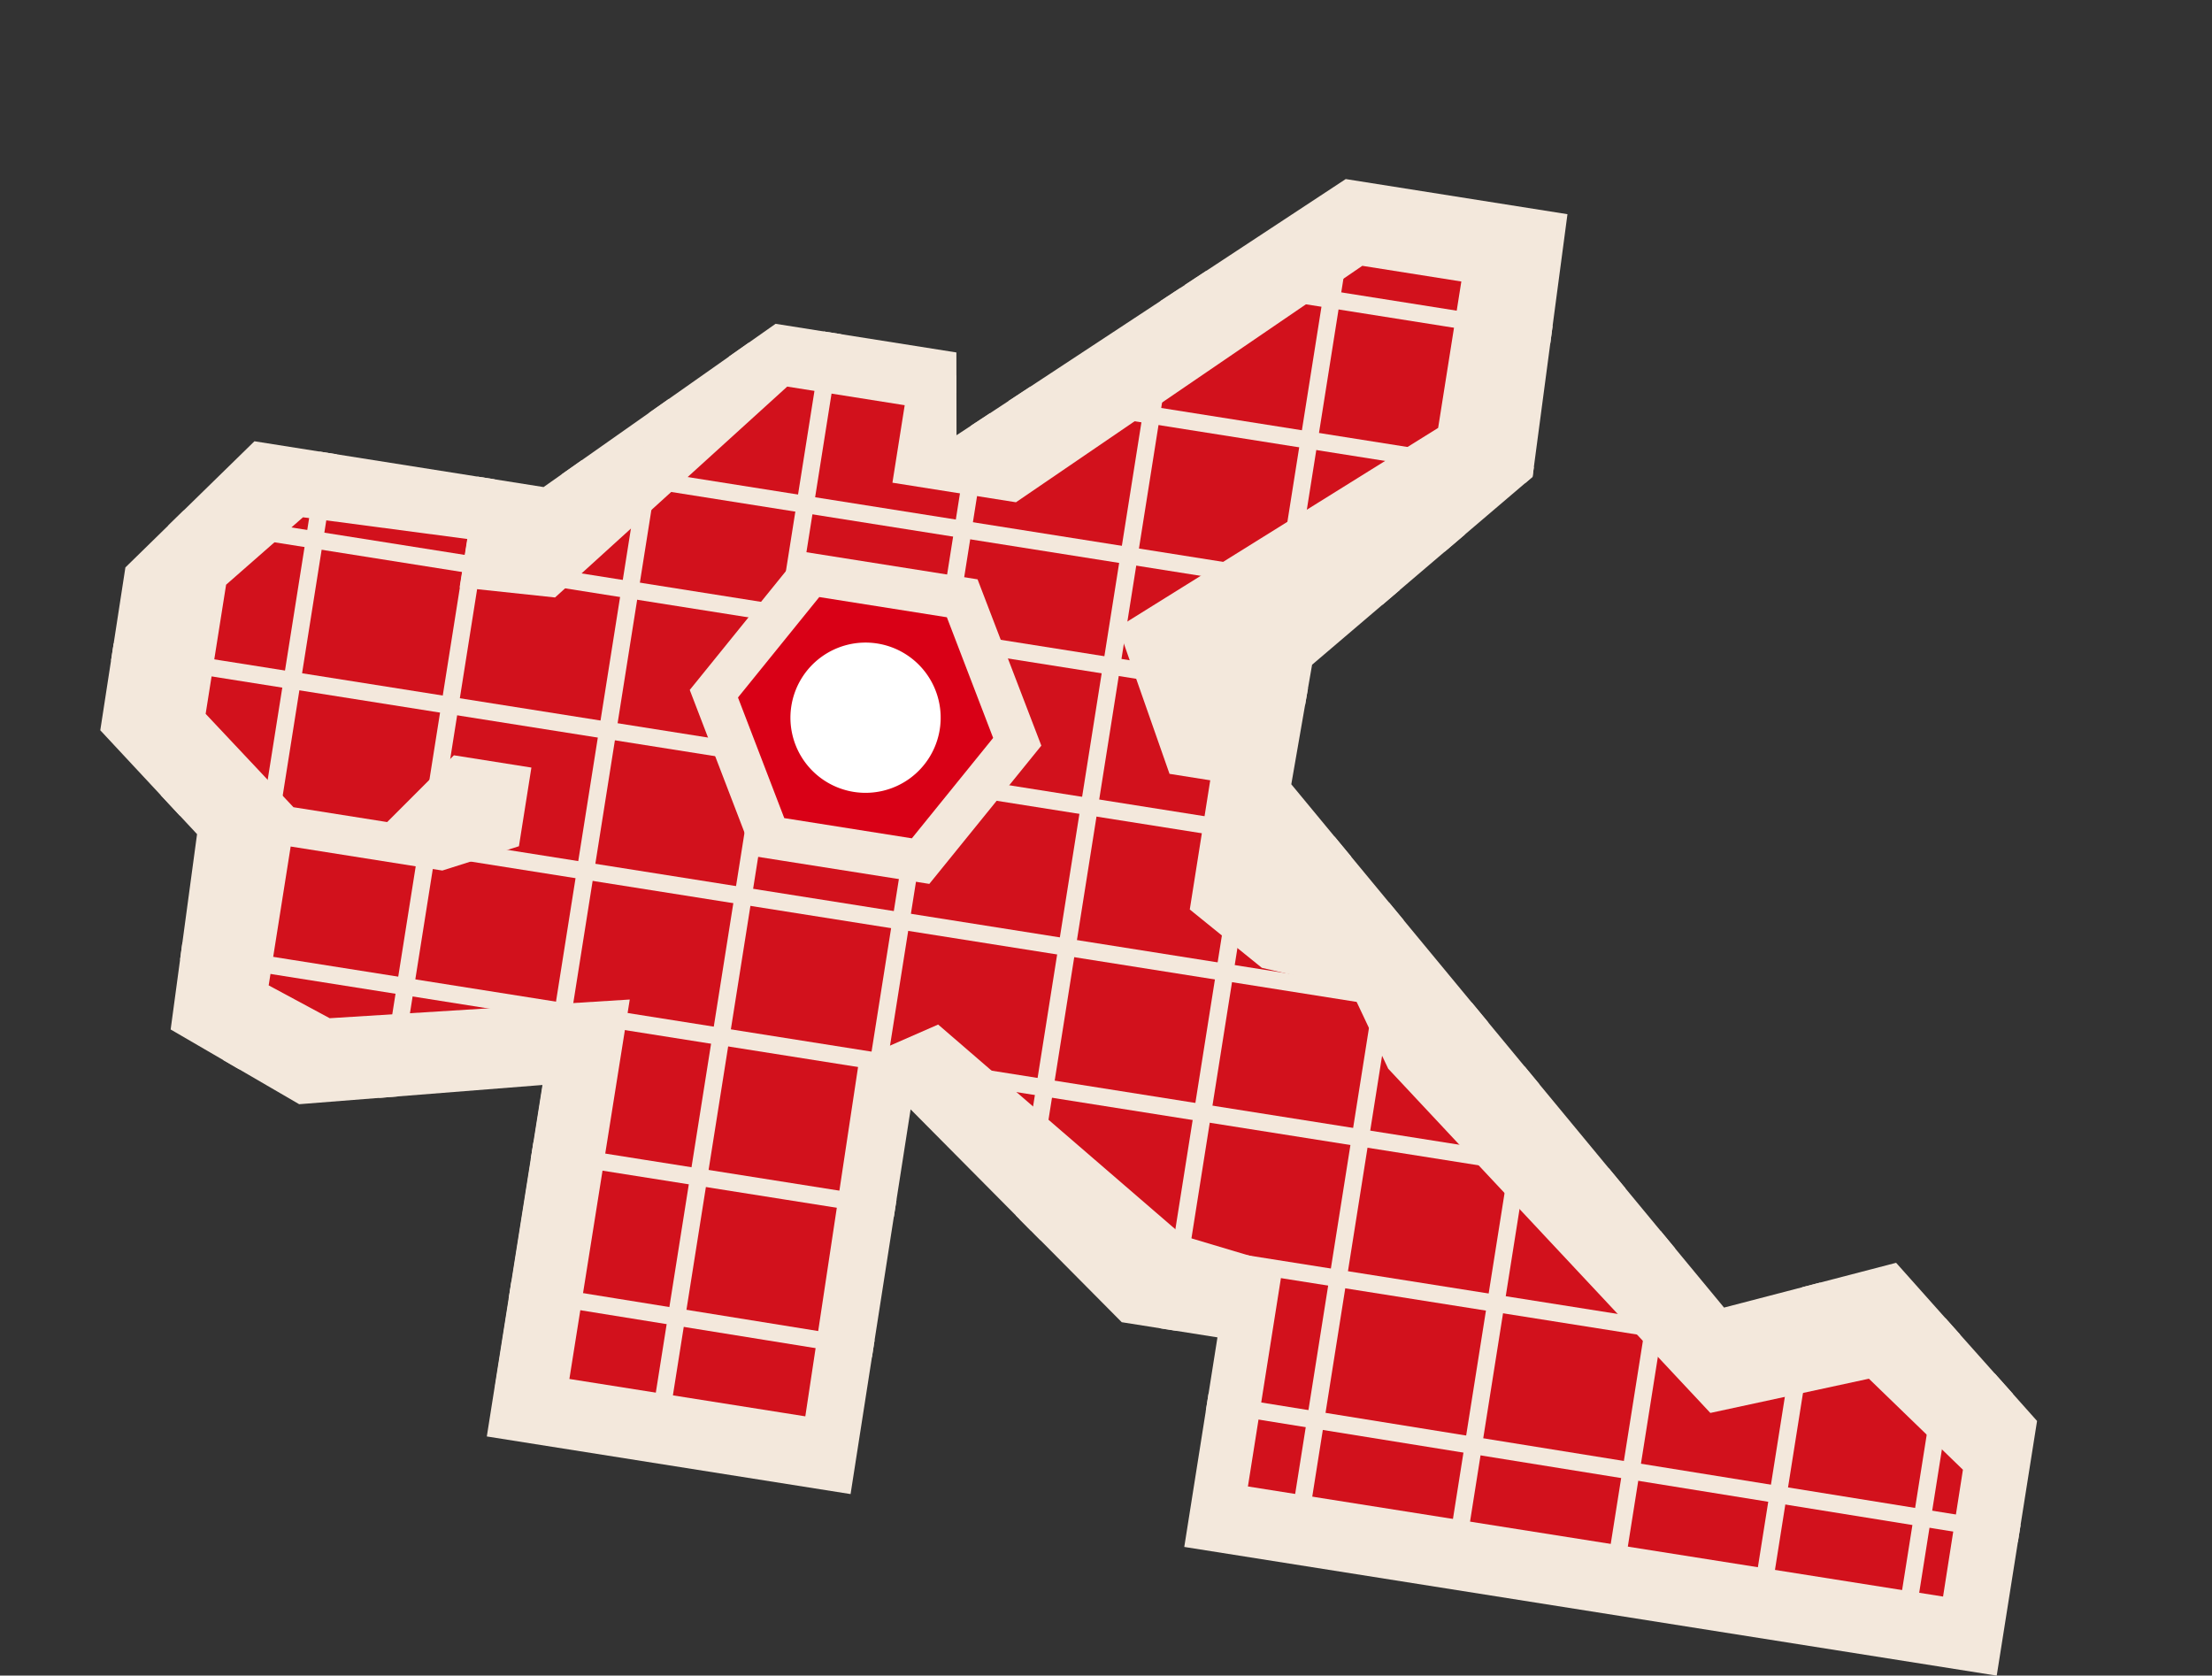 <svg xmlns="http://www.w3.org/2000/svg" xmlns:xlink="http://www.w3.org/1999/xlink" width="103.713" height="78.555" viewBox="0 0 103.713 78.555">
  <rect x="0" y="0" width="103.713" height="78.555" fill="#333333" stroke="none"/>
  <defs>
    <clipPath id="clip-path">
      <path id="Path_633" data-name="Path 633" d="M55.582,28.423l.086-5.688L64.5,12.417,64.19,0H53.664L37.519,14.716l-.613-3.832H28.322l-9.546,9.261-13.726,0L0,26.933l.031,7.725,5.243,4.1.21,9.238,6.5,2.518L23.11,47.839V64.522H40.378l-.041-18.255,11.338,8.308h4.544v9.947H94.787V52.434L87.1,46.144l-7.64,3.336Z" fill="none"/>
    </clipPath>
  </defs>
  <g id="Group_534" data-name="Group 534" transform="translate(-287.253 -803.771)">
    <g id="Group_533" data-name="Group 533" transform="translate(297.346 803.771) rotate(9)">
      <path id="Path_630" data-name="Path 630" d="M55.582,28.423l.086-5.688L64.5,12.417,64.19,0H53.664L37.519,14.716l-.613-3.832H28.322l-9.546,9.261-13.726,0L0,26.933l.031,7.725,5.243,4.1.21,9.238,6.5,2.518L23.11,47.839V64.522H40.378l-.041-18.255,11.338,8.308h4.544v9.947H94.787V52.434L87.1,46.144l-7.64,3.336Z" fill="#f3e8dc"/>
      <path id="Path_631" data-name="Path 631" d="M86.932,57.359l-.01-6.018L81.9,47.816l-7.091,2.748L57.365,36.986l-2.348-3.443-4.242-.3L47.009,31.07V24.938H45.076l-3.454-6.41L54.979,6.949V0h-4.7L35.973,13.489H30.109V9.811H24.532L15.327,21.278l-4.494.23V19.214l-7.767.2L0,23.1V29.23l4.752,3.679H9.2L11.8,29.328h3.679v3.734L12.11,34.749h-7.2V41.34l3.066,1.073,13.759-3.066-.013,18.012h11.2L32.8,40.421l3.4-2.178,12.89,7.989,4.843.648v10.48Z" transform="translate(4.79 3.895)" fill="#d2111c"/>
      <g id="Group_532" data-name="Group 532">
        <g id="Group_531" data-name="Group 531" clip-path="url(#clip-path)">
          <g id="Group_530" data-name="Group 530" transform="translate(-7.991 1.316)">
            <rect id="Rectangle_942" data-name="Rectangle 942" width="103.328" height="0.811" transform="translate(0.002 22.549)" fill="#f3e8dc"/>
            <rect id="Rectangle_943" data-name="Rectangle 943" width="103.328" height="0.81" transform="translate(0.002 29.222)" fill="#f3e8dc"/>
            <rect id="Rectangle_944" data-name="Rectangle 944" width="103.328" height="0.811" transform="translate(0.002 35.894)" fill="#f3e8dc"/>
            <rect id="Rectangle_945" data-name="Rectangle 945" width="103.328" height="0.811" transform="translate(0.002 3.964)" fill="#f3e8dc"/>
            <rect id="Rectangle_946" data-name="Rectangle 946" width="103.328" height="0.81" transform="translate(0.002 10.637)" fill="#f3e8dc"/>
            <rect id="Rectangle_947" data-name="Rectangle 947" width="103.328" height="0.811" transform="translate(0.002 17.309)" fill="#f3e8dc"/>
            <rect id="Rectangle_948" data-name="Rectangle 948" width="103.328" height="0.811" transform="translate(0.002 42.566)" fill="#f3e8dc"/>
            <rect id="Rectangle_949" data-name="Rectangle 949" width="103.328" height="0.811" transform="translate(0.002 49.239)" fill="#f3e8dc"/>
            <path id="Path_632" data-name="Path 632" d="M0,0,103.331.287l0,.811L0,.811Z" transform="translate(0 55.768)" fill="#f3e8dc"/>
            <rect id="Rectangle_950" data-name="Rectangle 950" width="0.811" height="60.823" transform="translate(16.138 0)" fill="#f3e8dc"/>
            <rect id="Rectangle_951" data-name="Rectangle 951" width="0.811" height="60.823" transform="translate(23.627 0)" fill="#f3e8dc"/>
            <rect id="Rectangle_952" data-name="Rectangle 952" width="0.811" height="60.823" transform="translate(31.116 0)" fill="#f3e8dc"/>
            <rect id="Rectangle_953" data-name="Rectangle 953" width="0.811" height="60.823" transform="translate(38.606 0)" fill="#f3e8dc"/>
            <rect id="Rectangle_954" data-name="Rectangle 954" width="0.811" height="60.823" transform="translate(46.096 0)" fill="#f3e8dc"/>
            <rect id="Rectangle_955" data-name="Rectangle 955" width="0.811" height="60.823" transform="translate(53.978 0)" fill="#f3e8dc"/>
            <rect id="Rectangle_956" data-name="Rectangle 956" width="0.811" height="60.823" transform="translate(61.468 0)" fill="#f3e8dc"/>
            <rect id="Rectangle_957" data-name="Rectangle 957" width="0.811" height="60.823" transform="translate(68.957 0)" fill="#f3e8dc"/>
            <rect id="Rectangle_958" data-name="Rectangle 958" width="0.811" height="60.823" transform="translate(76.447 0)" fill="#f3e8dc"/>
            <rect id="Rectangle_959" data-name="Rectangle 959" width="0.811" height="60.823" transform="translate(83.937 0)" fill="#f3e8dc"/>
            <rect id="Rectangle_960" data-name="Rectangle 960" width="0.811" height="60.823" transform="translate(90.922 0)" fill="#f3e8dc"/>
            <rect id="Rectangle_961" data-name="Rectangle 961" width="0.811" height="60.823" transform="translate(97.769 0)" fill="#f3e8dc"/>
          </g>
        </g>
      </g>
      <path id="Path_634" data-name="Path 634" d="M10.729,12.391,14.306,6.2,10.729,0H3.577L0,6.2l3.577,6.195Z" transform="translate(28.225 22.267)" fill="#f3e8db" stroke="#f3e8dc" stroke-miterlimit="10" stroke-width="2.065"/>
      <path id="Path_635" data-name="Path 635" d="M9.085,10.492l3.028-5.245L9.085,0H3.028L0,5.247l3.028,5.245Z" transform="translate(29.322 23.216)" fill="#d90016"/>
      <path id="Path_636" data-name="Path 636" d="M0,3.523A3.522,3.522,0,1,0,3.522,0,3.522,3.522,0,0,0,0,3.523Z" transform="translate(31.856 24.941)" fill="#fff"/>
    </g>
  </g>
</svg>
